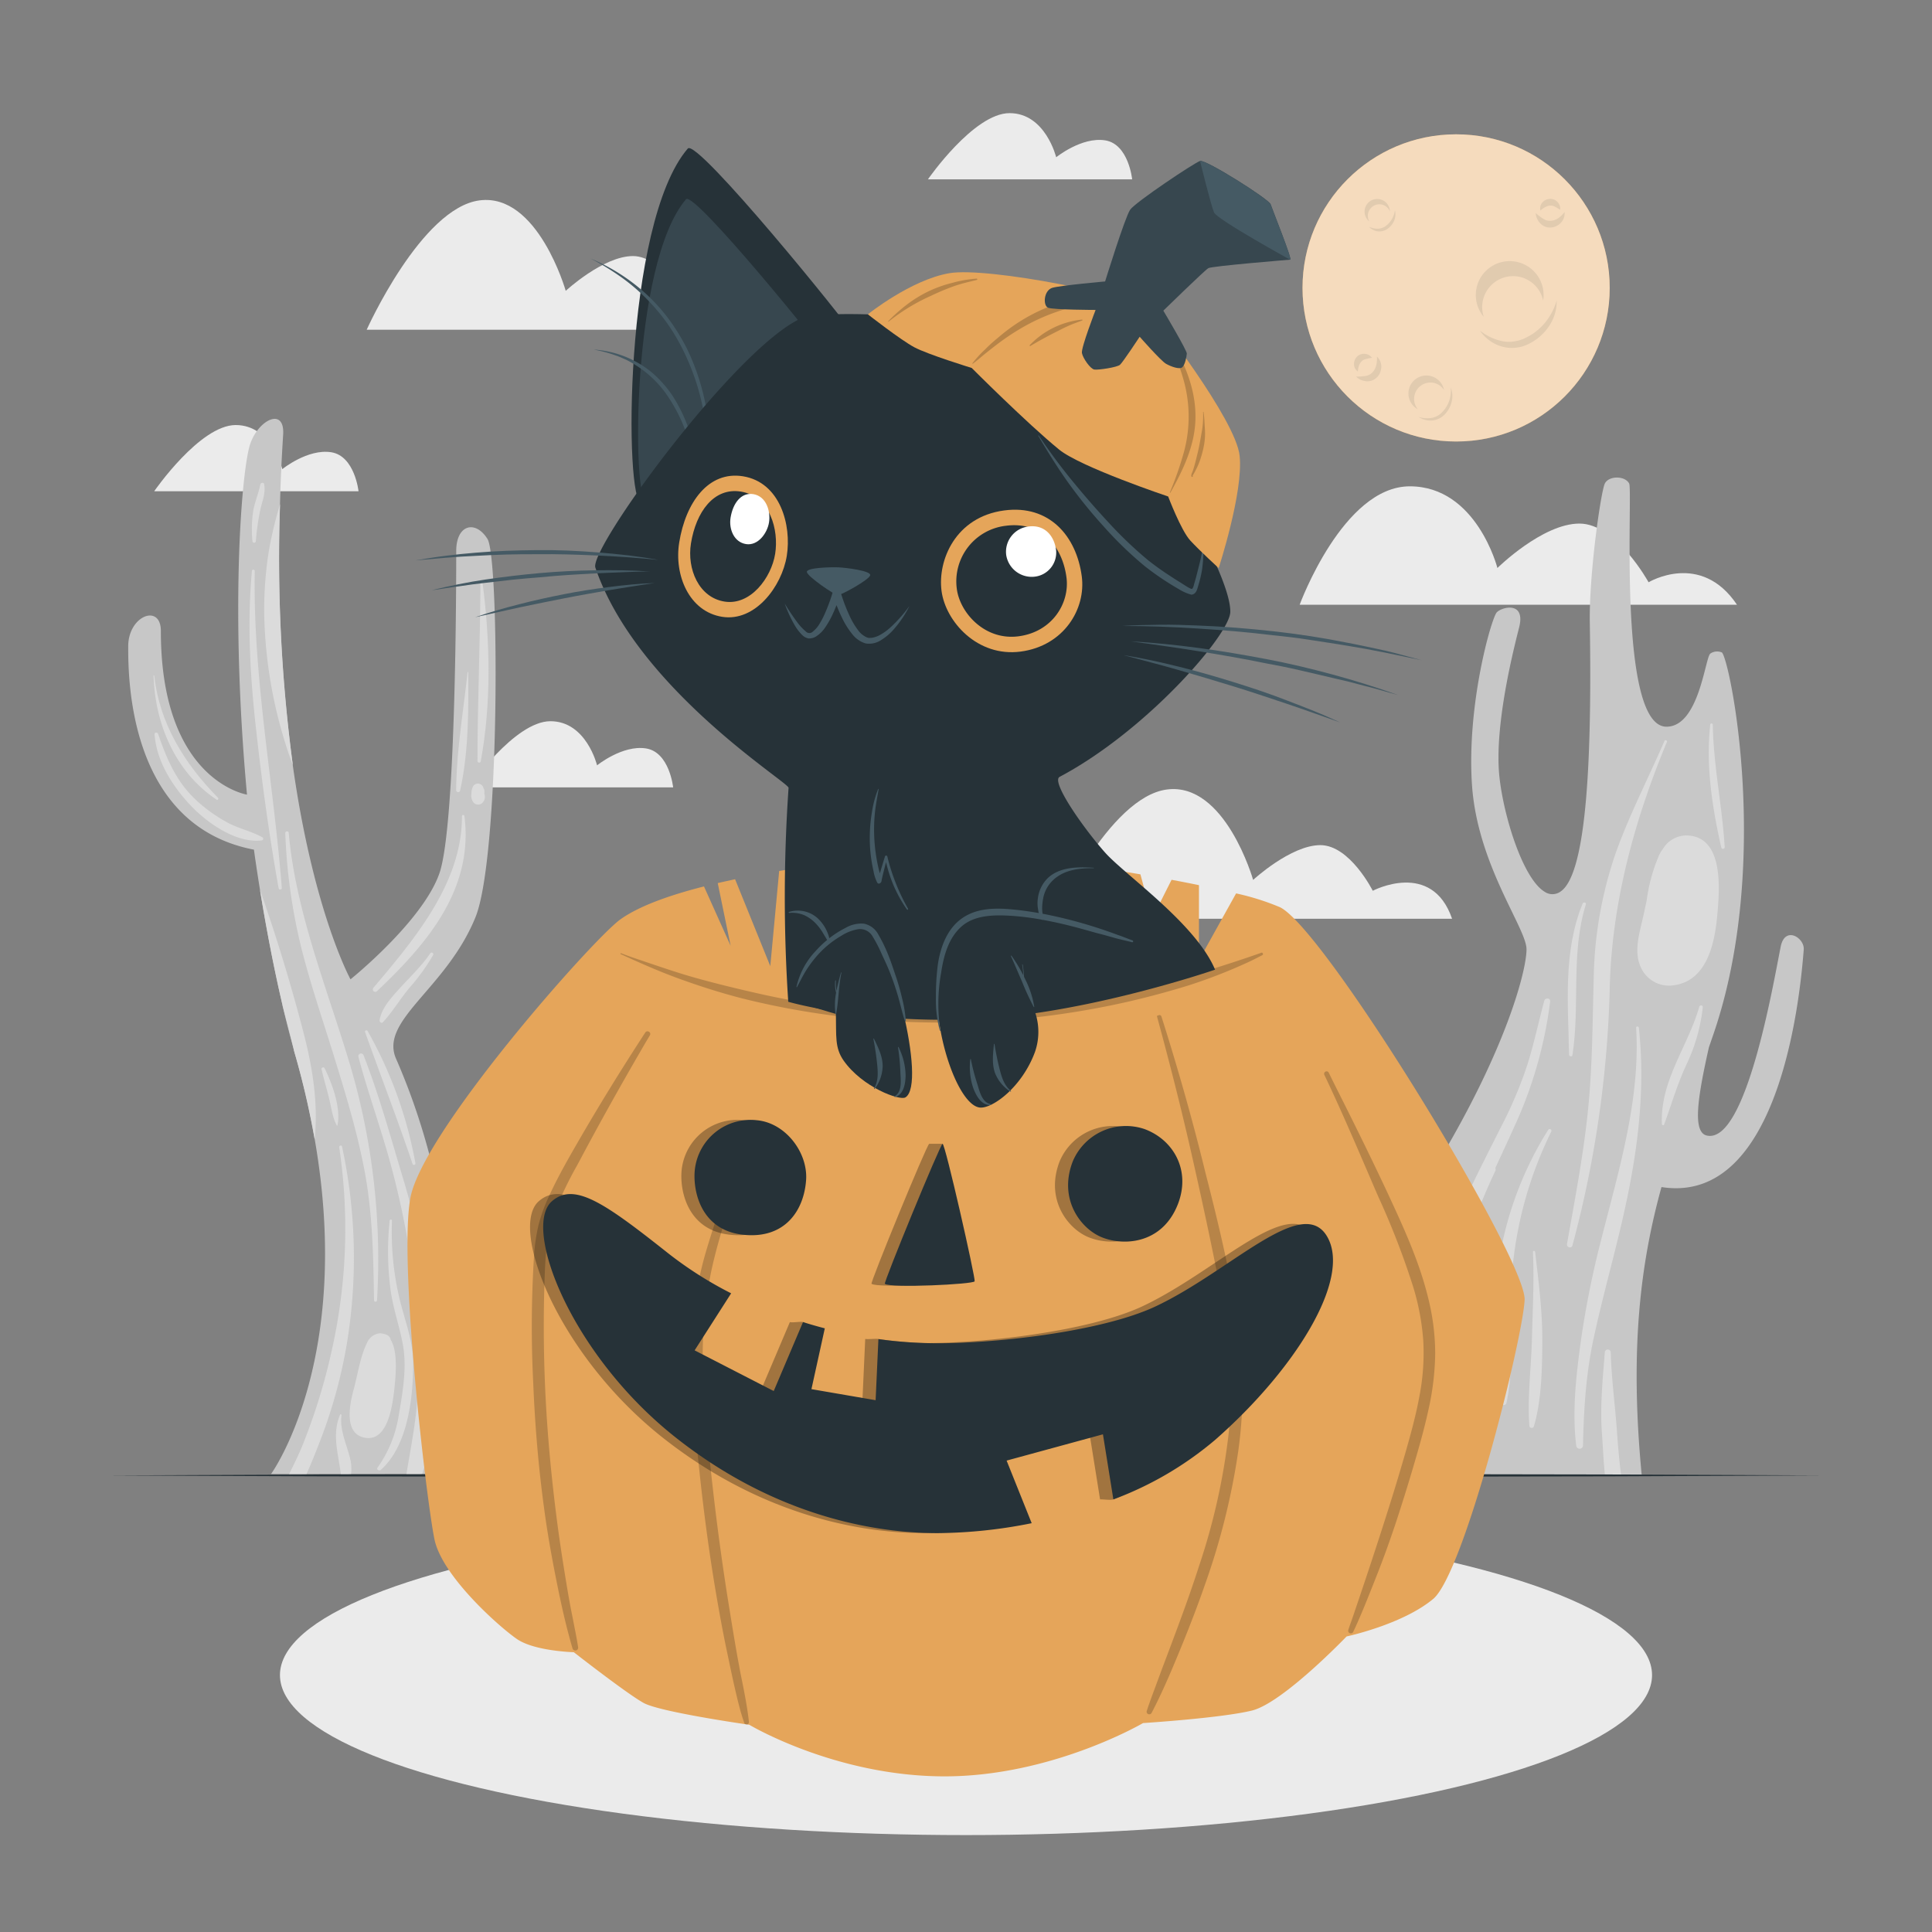 <svg xmlns="http://www.w3.org/2000/svg" viewBox="0 0 500 500"><rect x="0" y="0" width="500" height="500" fill="#808080" stroke="none"/><g id="freepik--background-complete--inject-407"><path d="M449.53,156.51H336.35s11.22-30.65,28.5-30.65S387.53,147,387.53,147s11.65-11.5,21.22-11.5,17.9,15.19,17.9,15.19S440.17,142.54,449.53,156.51Z" style="fill:#ebebeb"></path><path d="M92.79,127.14H39.9S51.72,110,61,110s12.06,11.41,12.06,11.41,6.57-5.33,12.66-4.37S92.79,127.14,92.79,127.14Z" style="fill:#ebebeb"></path><path d="M293,46.41H240.15S252,29.28,261.28,29.28,273.34,40.7,273.34,40.7s6.57-5.33,12.66-4.38S293,46.41,293,46.41Z" style="fill:#ebebeb"></path><path d="M174.21,203.78H121.32s11.82-17.13,21.13-17.13,12.07,11.42,12.07,11.42,6.57-5.33,12.66-4.38S174.21,203.78,174.21,203.78Z" style="fill:#ebebeb"></path><path d="M197.9,85.33h-103s14.11-31.5,29.2-33.47,22.31,23.41,22.31,23.41,9.73-9,17.39-9,13.56,11.81,13.56,11.81S192.65,70,197.9,85.33Z" style="fill:#ebebeb"></path><path d="M375.8,237.78h-103s14.11-31.5,29.2-33.46,22.31,23.4,22.31,23.4,9.74-9,17.39-9,13.57,11.81,13.57,11.81S370.55,222.47,375.8,237.78Z" style="fill:#ebebeb"></path><path d="M466.81,245.7c-.74,9.36-5.45,66.44-36.82,61.51-5.27,19.12-8.32,41.36-5.12,74.48H357.32s-7.07-44,15.43-81.87c17.2-28.92,22.31-48.7,22.31-54.15S382.3,223.79,380.94,203s5.06-43.1,6.43-44.53,7.52-2.93,5.78,3.91c-.63,2.47-1.65,6.55-2.64,11.36-1.72,8.47-3.33,19.18-2.46,27.31,1.1,10.26,6.08,26.28,11.66,29.71a3.58,3.58,0,0,0,4.12,0c7.06-4.62,8.14-36.58,7.61-69.62-.21-12.61,2.87-33.95,3.89-36s5.21-2.08,6.3,0c1,1.91-3.15,62.93,9.65,62.93,8.48,0,10-18,11.37-18.94a3.17,3.17,0,0,1,3-.27c2.27,2.67,12.68,54.88-2.08,98.39-.43,1.27-.87,2.53-1.3,3.77v0c-3,13.32-4.29,22.09-.49,22.87C451.87,296,458.85,255,460.84,245,461.94,239.5,467,242.71,466.81,245.7Z" style="fill:#c7c7c7"></path><path d="M444.46,236.52c-.61,7.15-2.5,17.16-11.1,18.44a8,8,0,0,1-8.71-4.6c-1.76-3.84-.57-8.12.34-12,.42-1.77.79-3.59,1.18-5.4a44.07,44.07,0,0,1,3-11.17,8.52,8.52,0,0,1,1.22-2.13,7.09,7.09,0,0,1,6.3-3.44C446.2,216.61,445,230.26,444.46,236.52Z" style="fill:#dbdbdb"></path><path d="M392.72,289.77c-1.87,4.19-3.81,8.35-5.73,12.51a.92.92,0,0,1,0,.76,162.1,162.1,0,0,0-13,40.14c-2.33,12.86-2.2,25.57-2.22,38.52H366.3c-2.38-8.85-2-18.83-.79-27.63a137.92,137.92,0,0,1,8.88-32.59c4.07-10.22,9.13-20,14.05-29.78a108.75,108.75,0,0,0,6.87-16.24c1.7-5.43,2.87-11,4.36-16.51.23-.81,1.62-.67,1.51.21A109.59,109.59,0,0,1,392.72,289.77Z" style="fill:#dbdbdb"></path><path d="M400.66,292.43a90.33,90.33,0,0,0-12.61,33.21,78.85,78.85,0,0,0-.86,17.43c.46,6.65,1.38,13.14,1.23,19.83a.74.74,0,0,0,1.45.2c2.41-11.46.45-23.51,1.59-35.12a101.52,101.52,0,0,1,10-35.11A.44.44,0,0,0,400.66,292.43Z" style="fill:#dbdbdb"></path><path d="M430.77,191.74c-4.16,9.65-9,18.92-12.57,28.87a104.32,104.32,0,0,0-5.74,32.12c-.31,11.36-.32,22.68-1.43,34-1.17,11.84-3.42,23.48-5.49,35.19-.16.9,1.16,1.31,1.41.39a283.11,283.11,0,0,0,9.64-66.1c.43-22.14,6.32-43.8,14.81-64.21C431.55,191.64,430.92,191.38,430.77,191.74Z" style="fill:#dbdbdb"></path><path d="M424.14,266c-.05-.45-.74-.47-.71,0,1.13,18.5-4.49,36.88-9,54.65a243.33,243.33,0,0,0-5.3,26.35c-1.2,8.86-2.31,18.14-1.21,27.06a.88.88,0,0,0,1.76,0c.2-9.38.76-18.44,2.74-27.64s4.42-18.06,6.6-27.09C423.29,301.69,426.08,284.14,424.14,266Z" style="fill:#dbdbdb"></path><path d="M419.55,381.7h-4.2c-.39-3.6-.51-7.26-.76-10.54-.53-7.14.17-14,.73-21.14a.77.77,0,0,1,1.54,0c.19,6.83,1.13,13.65,1.61,20.46.23,3.18.49,6.35.85,9.52C419.39,380.56,419.46,381.12,419.55,381.7Z" style="fill:#dbdbdb"></path><path d="M397.29,324c-.05-.34-.58-.36-.57,0,.36,7.49-.07,15-.26,22.51s-1.2,15.12-.66,22.48a.6.6,0,0,0,1.17.15c2-6.84,2.13-14.84,2.18-21.95C399.19,339.33,398.19,331.7,397.29,324Z" style="fill:#dbdbdb"></path><path d="M382.49,364.93a95.36,95.36,0,0,1-1,16.77h-3.45a81.07,81.07,0,0,1,.52-17.46c.89-7.59,1.74-15.21,2.77-22.78.09-.68,1.15-.49,1.15.15C382.46,349.39,382.44,357.15,382.49,364.93Z" style="fill:#dbdbdb"></path><path d="M439.78,260.52c-3,10.47-10.16,19.09-9.68,30.42a.3.3,0,0,0,.58.08c2-5.48,3.49-10.75,6-16a46,46,0,0,0,4-14.34C440.73,260.12,439.91,260,439.78,260.52Z" style="fill:#dbdbdb"></path><path d="M443.27,187.56a.33.33,0,0,0-.66,0c-1.17,10.66.51,21.4,2.86,31.8a.45.45,0,0,0,.88-.12C445.71,208.64,443.44,198.18,443.27,187.56Z" style="fill:#dbdbdb"></path><path d="M409.58,233.85c-5.08,12.44-3.74,26-3.51,39.09,0,.48.8.64.88.12,2-12.89-.49-26.35,3.47-39C410.6,233.53,409.79,233.34,409.58,233.85Z" style="fill:#dbdbdb"></path><path d="M33.18,167.29c0,8,0,46.35,32.54,52.6,0,0,.53,4,1.56,10.37,1.25,7.67,3.22,18.71,5.85,29.92a.15.15,0,0,0,0,.08c.9,3.87,1.89,7.74,2.95,11.52,0,0,0,.05,0,.08.11.36.2.71.31,1.07a212.86,212.86,0,0,1,5.06,21.92c10,57.32-11.3,86.62-11.3,86.62H115S126.05,327.83,102.5,274c-4.36-10,13-18.06,20.54-36.59,6.42-15.71,6.24-92.95,3.12-97.93s-8.09-3.74-8.09,3.12,0,71-4.36,83.44-23,27.41-23,27.41-9.57-17.35-14.93-55.35v0a403.64,403.64,0,0,1-3.32-67.61s0,0,0,0q.22-8.66.82-18c.44-7.13-6.24-4-8.47,2.24s-5.35,42.34-.89,90.92c0,0-22.29-3.48-22.29-42.34C41.65,156.14,33.18,159.26,33.18,167.29Z" style="fill:#c7c7c7"></path><path d="M92.75,273.48c2.57,9.71,6.08,19.17,8.64,28.9a217.18,217.18,0,0,1,5.76,29.89,170.21,170.21,0,0,1,.87,29.34c-.39,6.71-1.77,13.27-2.83,19.86h4.08c4.84-15.36,4.19-32.68,1.7-48.19a239.44,239.44,0,0,0-7.17-30c-3-10.07-5.88-20.36-9.7-30.16A.7.7,0,0,0,92.75,273.48Z" style="fill:#dbdbdb"></path><path d="M74.73,215.59c1.79,20.47,10,40.36,15.84,59.92a177.39,177.39,0,0,1,7,61.05.39.39,0,0,1-.77,0c-.18-11.18-.36-22.45-2.44-33.48-1.88-10-4.85-19.74-7.83-29.42-2.93-9.49-6.19-18.92-8.6-28.56a146.18,146.18,0,0,1-4.1-29.51C73.85,215,74.69,215,74.73,215.59Z" style="fill:#dbdbdb"></path><path d="M74.82,381.47h4.51c1.25-2.8,2.38-5.64,3.44-8.38a129,129,0,0,0,7-25.36,136.56,136.56,0,0,0-1.25-51c-.11-.48-.8-.26-.73.2a142.92,142.92,0,0,1-1.63,51.17,154.56,154.56,0,0,1-7.09,23.95C77.87,375.3,76.37,378.4,74.82,381.47Z" style="fill:#dbdbdb"></path><path d="M91.59,359.38c1-3.77,1.67-8.41,3.42-11.91a4,4,0,0,1,3.2-2.4.78.78,0,0,1,.31,0,3.17,3.17,0,0,1,.46.07,3.91,3.91,0,0,1,.85.21,1.83,1.83,0,0,1,1.27,1.27s0,.07,0,.1c2,3.14,1.25,9.87,1,12.34-.43,3.85-1.47,14-7.52,13.05C88.7,371.19,90.59,363,91.59,359.38Z" style="fill:#dbdbdb"></path><path d="M67.28,230.26c1.25,7.67,3.22,18.71,5.85,29.92a.15.15,0,0,0,0,.08c.33,1.28.67,2.56,1,3.83.69,2.56,1.34,5.13,1.93,7.69,0,0,0,.05,0,.08.11.36.2.71.31,1.07a212.86,212.86,0,0,1,5.06,21.92c1-9.62-.63-19.18-3.18-28.76C75.07,254,71.43,242.07,67.28,230.26Z" style="fill:#dbdbdb"></path><path d="M122,205.5a4.35,4.35,0,0,1,.43-2,1.42,1.42,0,0,1,1.44-.69,1.5,1.5,0,0,1,1.21,1l.06.21a1.24,1.24,0,0,1,.2.47,3.25,3.25,0,0,1,0,.93,2.15,2.15,0,0,1-.52,2.37,1.56,1.56,0,0,1-2.42-.32A2.74,2.74,0,0,1,122,205.5Z" style="fill:#dbdbdb"></path><path d="M96.63,255.65c10.54-12.48,23-27.13,22.92-44.42,0-.43.6-.41.65,0,2.4,19-9.76,33.11-22.67,45.32A.64.64,0,0,1,96.63,255.65Z" style="fill:#dbdbdb"></path><path d="M98.24,264c.52-3.11,3-5.78,5-8,2.76-3.06,5.76-5.85,8.11-9.27a.43.43,0,0,1,.74.44,53.16,53.16,0,0,1-6.13,8.48c-2.39,2.86-4.35,6.18-6.86,8.9C98.72,264.94,98.16,264.49,98.24,264Z" style="fill:#dbdbdb"></path><path d="M124.33,150.54c0-.35.48-.32.52,0,2,15.18,2.36,31.39-.44,46.52-.08.49-.84.36-.84-.11C123.57,181.5,124.31,166,124.33,150.54Z" style="fill:#dbdbdb"></path><path d="M121,174a.09.09,0,1,1,.18,0c.08,10,.09,20.88-2.13,30.7a.53.53,0,0,1-1-.14C118.13,194.49,119.92,184.08,121,174Z" style="fill:#dbdbdb"></path><path d="M40.91,189.92c2.3,6.66,4.82,12.63,10.18,17.45a39.19,39.19,0,0,0,8.1,5.67c2.81,1.46,6,2.13,8.72,3.66a.43.43,0,0,1-.22.8c-6.59.79-14.13-4.56-18.41-9.11C44.64,203.46,40.49,197,40,190,40,189.51,40.76,189.47,40.91,189.92Z" style="fill:#dbdbdb"></path><path d="M39.93,174.88c1.34,12.41,7.92,22.9,16.5,31.59.24.24-.07.68-.37.48-10.7-7.1-15.94-19.6-16.33-32.07C39.72,174.75,39.92,174.75,39.93,174.88Z" style="fill:#dbdbdb"></path><path d="M65.2,147.72a.37.37,0,0,1,.73,0c-.5,27.58,4.86,54.69,7,82.09,0,.46-.73.57-.81.11-2.42-13.45-4.28-27.09-5.79-40.67C64.76,175.44,63.92,161.58,65.2,147.72Z" style="fill:#dbdbdb"></path><path d="M68.57,163.75a119.73,119.73,0,0,0,7.23,34.34,403.64,403.64,0,0,1-3.32-67.61,102.26,102.26,0,0,0-2.82,11.64A94.39,94.39,0,0,0,68.57,163.75Z" style="fill:#dbdbdb"></path><path d="M65.49,132.49c.37-2.46,1.42-4.71,1.89-7.15.09-.5,1-.52,1,0,.34,2.13-.32,3.9-.87,5.95a62.66,62.66,0,0,0-1.3,8.74.44.44,0,0,1-.88,0A32.23,32.23,0,0,1,65.49,132.49Z" style="fill:#dbdbdb"></path><path d="M95.13,266.81A108.34,108.34,0,0,1,107.5,301a.38.38,0,0,1-.74.2c-3.85-11.46-8.24-22.75-12.29-34.13A.36.36,0,0,1,95.13,266.81Z" style="fill:#dbdbdb"></path><path d="M84,276.44c2,4.11,4.25,10.16,3.34,14.79a.11.11,0,0,1-.2,0c-1.09-2.06-1.37-4.46-1.91-6.71-.62-2.6-1.43-5.16-2-7.77C83.08,276.31,83.78,276,84,276.44Z" style="fill:#dbdbdb"></path><path d="M97.71,379.81a31.69,31.69,0,0,0,5.49-13.56c1-5.89,2.15-12.22,1.08-18.17-.88-4.88-2.58-9.49-3.23-14.44a76.74,76.74,0,0,1-.21-17.73c0-.37.61-.39.6,0a75.2,75.2,0,0,0,2,20.39c1.35,5.52,3.52,10.85,3.49,16.6,0,8.78-1.38,21.35-8.4,27.52C98.1,380.77,97.35,380.3,97.71,379.81Z" style="fill:#dbdbdb"></path><path d="M88.2,381.47h2.66a11.52,11.52,0,0,0-.35-4.4c-.89-3.42-2.65-7.2-2.13-10.81,0-.2-.26-.38-.36-.15C85.83,371.18,87.59,376.31,88.2,381.47Z" style="fill:#dbdbdb"></path><path d="M88.89,363s0,0,0,0a2.54,2.54,0,0,0-.33,1.43h0A2.58,2.58,0,0,1,88.89,363Z" style="fill:#dbdbdb"></path></g><g id="freepik--Moon--inject-407"><circle cx="376.84" cy="74.51" r="39.75" style="fill:#E5A55A"></circle><circle cx="376.84" cy="74.51" r="39.75" style="fill:#fff;opacity:0.6"></circle><g style="opacity:0.1"><path d="M356.35,92.29a3.49,3.49,0,0,1,1.13,2.55,3.91,3.91,0,0,1-1.12,2.81,3.48,3.48,0,0,1-2.91,1,4.12,4.12,0,0,1-2.5-1.19,13.43,13.43,0,0,0,2.47-.17,3.06,3.06,0,0,0,1.7-.85,4,4,0,0,0,1-1.73A7.28,7.28,0,0,0,356.35,92.29Z" style="fill:#263238"></path><path d="M351.42,96.15a2.28,2.28,0,0,1-1-1.76,2.68,2.68,0,0,1,.78-2.09,2.47,2.47,0,0,1,2.17-.7,2.57,2.57,0,0,1,1.71,1,13.69,13.69,0,0,0-1.68.34,2.08,2.08,0,0,0-1,.55,3.22,3.22,0,0,0-.66,1A6,6,0,0,0,351.42,96.15Z" style="fill:#263238"></path><path d="M404.91,54.87a3.52,3.52,0,0,1-.85,2.66,3.85,3.85,0,0,1-2.7,1.35,3.44,3.44,0,0,1-2.84-1.19,4.12,4.12,0,0,1-1.08-2.55,13.28,13.28,0,0,0,2,1.51,3.06,3.06,0,0,0,1.84.5,4,4,0,0,0,1.9-.62A7.35,7.35,0,0,0,404.91,54.87Z" style="fill:#263238"></path><path d="M398.67,54.48a2.24,2.24,0,0,1,.43-2,2.67,2.67,0,0,1,2-1,2.46,2.46,0,0,1,2.09.92,2.58,2.58,0,0,1,.59,1.9,14.56,14.56,0,0,0-1.48-.87,2.12,2.12,0,0,0-1.09-.22,2.92,2.92,0,0,0-1.16.31A5.79,5.79,0,0,0,398.67,54.48Z" style="fill:#263238"></path><path d="M394.83,72.17a7.94,7.94,0,0,1,4.53,5.61A8.77,8.77,0,1,0,384,82a8,8,0,0,1,10.8-9.86Z" style="fill:#263238"></path><path d="M402.86,77.79a11.35,11.35,0,0,1-1.94,6.57A13.43,13.43,0,0,1,395.63,89a9.67,9.67,0,0,1-7.08.65A10.4,10.4,0,0,1,383,85.56a14,14,0,0,0,5.85,2.75,11.49,11.49,0,0,0,1.54.16,8.69,8.69,0,0,0,1.53-.12,9.63,9.63,0,0,0,2.93-.93c.46-.23.93-.48,1.38-.75s.89-.57,1.3-.91a14,14,0,0,0,2.28-2.2A15.87,15.87,0,0,0,402.86,77.79Z" style="fill:#263238"></path><path d="M357.63,52.94a3,3,0,0,1,2.06,1.73,3.27,3.27,0,1,0-5.31,2.65,2.91,2.91,0,0,1-.31-2.14A3,3,0,0,1,357.63,52.94Z" style="fill:#263238"></path><path d="M361,54.43a4.09,4.09,0,0,1-.16,2.58,5,5,0,0,1-1.62,2.12,3.69,3.69,0,0,1-2.62.74,3.75,3.75,0,0,1-2.31-1.18,5.55,5.55,0,0,0,2.34.5,3.58,3.58,0,0,0,2.06-.75A6,6,0,0,0,361,54.43Z" style="fill:#263238"></path><path d="M370.41,99a4.23,4.23,0,0,1,3.3,1.92,4.65,4.65,0,1,0-6.78,5A4.24,4.24,0,0,1,370.41,99Z" style="fill:#263238"></path><path d="M375.45,100.27a6.19,6.19,0,0,1,.26,3.62,7.07,7.07,0,0,1-1.74,3.28,5.15,5.15,0,0,1-3.37,1.65,5.52,5.52,0,0,1-3.5-.94,7.17,7.17,0,0,0,3.42.27,4.94,4.94,0,0,0,2.81-1.58,7.76,7.76,0,0,0,1.73-2.86A8.42,8.42,0,0,0,375.45,100.27Z" style="fill:#263238"></path></g></g><g id="freepik--Shadow--inject-407"><ellipse cx="250" cy="433.51" rx="177.55" ry="41.41" style="fill:#ebebeb"></ellipse></g><g id="freepik--Floor--inject-407"><polygon points="27.88 381.84 83.41 381.59 138.94 381.51 250 381.34 361.06 381.5 416.59 381.59 472.12 381.84 416.59 382.08 361.06 382.17 250 382.34 138.94 382.17 83.41 382.08 27.88 381.84" style="fill:#263238"></polygon></g><g id="freepik--Cat--inject-407"><path d="M394.57,336.42c-.52,10.44-15.69,70.75-23.67,77.39s-22.4,9.7-22.4,9.7S332,440.73,324,442.69s-28.18,3.24-28.18,3.24S272.06,459.87,244,459.72s-50.08-13.35-50.08-13.35-23-3.26-27.33-5.64-18.09-13.14-18.09-13.14-10.14-.26-14.72-3.41-19.29-16.2-21.32-25.71-9.31-71.3-6.27-88.37,47.11-66.93,54.36-72.16c4.66-3.35,12.45-6.2,21.64-8.53l6.9,15.36-3.34-16.23c1.47-.34,3-.67,4.49-1l9.11,22.49,2.3-24.62c20.57-3.41,42.06-4.87,50.32-4.57,7.89.28,26,2.54,43.17,5.44l3.06,11.36,5-9.95c2.43.46,4.81.91,7.09,1.39v19.42l9.61-17.29a64.39,64.39,0,0,1,11.36,3.58C342.94,240.46,395.08,326,394.57,336.42Z" style="fill:#E5A55A"></path><g style="opacity:0.2"><path d="M371.43,350.33a70.45,70.45,0,0,1-1.82,14.83c-1.05,4.81-2.43,9.61-3.87,14.51s-2.94,9.69-4.54,14.54c-1.7,5.09-3.38,9.72-5.14,14.12l-.92,2.33c-1.54,3.86-3.12,7.86-4.93,11.68a.67.67,0,0,1-.61.38.85.85,0,0,1-.26-.05.67.67,0,0,1-.4-.83c.23-.74.49-1.47.75-2.19l.48-1.37c3.53-10.36,6.58-19.61,9.32-28.3,1.6-5.06,3-9.74,4.31-14.29,1.23-4.3,2.62-9.31,3.54-14.32a58.69,58.69,0,0,0,1-14.45,63.32,63.32,0,0,0-2.57-13.76,203.79,203.79,0,0,0-9-23.31c-.55-1.25-1.09-2.5-1.63-3.76L354,303.43c-3.58-8.32-7.29-16.93-11.25-25.24a.64.64,0,0,1,.3-.87.62.62,0,0,1,.83.29l.49,1,1.2,2.43c4.19,8.31,9,18,13.51,27.64,4,8.64,8.18,17.58,10.53,27.23A59.67,59.67,0,0,1,371.43,350.33Z"></path><path d="M168.19,267.94c-.69,1.15-1.38,2.31-2.05,3.48-5.86,10.09-11.06,19.42-15.91,28.54l-.91,1.7A94.38,94.38,0,0,0,143.45,314c-1.73,4.83-2.24,9.74-2.46,15.63-.41,10.73-.33,21.63.23,32.39.53,10.19,1.52,20.69,3,32.11.64,4.83,1.41,9.92,2.42,16,.48,2.9,1,5.84,1.59,8.68.47,2.45,1,5,1.39,7.47a.74.74,0,0,1-.58.86.55.55,0,0,1-.18,0,.71.71,0,0,1-.69-.52c-.35-1.17-.69-2.41-1.08-3.89-1.48-5.61-2.62-11.25-3.55-16-1.09-5.65-2-10.92-2.69-16.11-1.43-10.36-2.39-21.36-2.85-32.69a291.2,291.2,0,0,1,.2-32.79,47.65,47.65,0,0,1,1.17-8.1,42.65,42.65,0,0,1,2.67-7.37c2.19-4.82,4.85-9.5,7.61-14.27,5.33-9.22,11-18.44,17.35-28.19a.68.68,0,0,1,.57-.31.72.72,0,0,1,.37.11A.65.65,0,0,1,168.19,267.94Z"></path><path d="M320,339.9a118.69,118.69,0,0,1,.46,35.66,180.54,180.54,0,0,1-8.62,34.55c-1.82,5.24-3.93,10.76-6.45,16.89-2.18,5.29-4.54,10.91-7.36,16.31a.65.65,0,0,1-.59.35.66.66,0,0,1-.66-.86c.49-1.54,1-2.89,1.44-4.13.54-1.43,1.07-2.87,1.6-4.31s1-2.71,1.51-4.05q1.59-4.2,3.15-8.4c2.39-6.4,4.26-11.73,5.88-16.77A167.6,167.6,0,0,0,318,370.78a114.28,114.28,0,0,0,.5-17.35,131,131,0,0,0-2.35-17.92c-2.09-10.92-4.51-22.42-7.63-36.2-2.48-11-5.41-22.72-9-35.92l-.12-.47.51-.2a.53.53,0,0,1,.67.36c.46,1.45.92,2.9,1.37,4.35,3.59,11.57,7,23.69,10,36C315.42,316.94,318.06,328.3,320,339.9Z"></path><path d="M192,434.79c.7,3.53,1.43,7.19,1.82,10.83a.61.61,0,0,1-.47.67h-.14a.62.62,0,0,1-.6-.42c-.45-1.3-.82-2.48-1.12-3.61-1.09-4.13-2-8.38-2.86-12.5l-.42-2c-.9-4.21-1.77-8.85-2.76-14.59-1.63-9.43-3-19.37-4.13-29.54-1.21-11.09-2.08-20.41-2.37-29.82a93.61,93.61,0,0,1,.6-14.93,103.33,103.33,0,0,1,2.92-14.16,234.9,234.9,0,0,1,9.63-26.91.77.77,0,0,1,1-.41.78.78,0,0,1,.49,1l-.37,1.06c-.27.78-.54,1.57-.82,2.35-3.09,8.71-6.27,17.72-8.3,27.05a107.85,107.85,0,0,0-2,29c.49,8.91,1.32,18.29,2.63,29.5,1.14,9.78,2.51,19.63,4.09,29.29l.3,1.88c.69,4.19,1.39,8.53,2.2,12.77C191.52,432.46,191.75,433.62,192,434.79Z"></path><path d="M326.46,246.56c-5.2,1.84-10.47,3.53-15.75,5.14s-10.57,3.25-15.95,4.57a212.36,212.36,0,0,1-32.59,5.35,218.08,218.08,0,0,1-33,.3,213.84,213.84,0,0,1-32.83-4.78c-5.39-1.22-10.77-2.52-16.09-4s-10.52-3.33-15.75-5.08c-1.27-.43-2.53-.88-3.78-1.37-.13-.05-.22.17-.09.23,5,2.3,10.06,4.53,15.27,6.42s10.59,3.6,16,5a206,206,0,0,0,33,5.48,217.38,217.38,0,0,0,66.45-4.45q8.16-1.85,16.17-4.32a137.26,137.26,0,0,0,15.56-6.06c1.24-.56,2.44-1.21,3.66-1.82C327,247,326.79,246.44,326.46,246.56Z"></path></g><path d="M192.43,289.91a14.49,14.49,0,0,0-16,12.73c-.6,5.26,1.36,15.9,12.79,16.94,10.52,1,15.45-6.26,16-14.22C205.69,298.23,199.86,290.56,192.43,289.91Z" style="opacity:0.3"></path><path d="M274.21,300.62c-3.65,9.51,1.8,16.93,7,19.35,5.46,2.54,16,2.4,20.21-8.29,3.46-8.85-1.19-16.78-8.68-19.5A14.94,14.94,0,0,0,274.21,300.62Z" style="opacity:0.3"></path><path d="M225.55,332.24c-.37-.29,14.28-36,14.93-36.23.12,0,3.4,0,3.4,0,2.31,8.63,5.12,34.95,4.91,35.59S227,333.41,225.55,332.24Z" style="opacity:0.3"></path><path d="M311,372.67c-7.12,6.23-14.08,11.77-22.9,15.38-.63.25-2.84-.07-3.4,0L282,371.2,257.11,378l6.49,16.2a126.85,126.85,0,0,1-24.31,2.57c-19.28,0-44.28-6-68.14-25-27-21.53-39.49-54.25-31.67-60.93,5.81-5,13.74.59,30.15,13.59a98.45,98.45,0,0,0,16.19,10.28l-9.45,14.76L196.84,360l7.58-17.85c.71.23,2.69-.2,3.4,0,1.16.35,1.06,1.32,2.24,1.62l-3.47,15.7,16.61,2.86.72-15.81c.87.12,2.52-.1,3.4,0a98.94,98.94,0,0,0,12,1.07c16,0,42.7-3.14,56.29-9.5,19.47-9.13,38-29.11,44.47-18.16S331.65,354.61,311,372.67Z" style="opacity:0.3"></path><path d="M195.83,289.91a14.49,14.49,0,0,0-16,12.73c-.6,5.26,1.36,15.9,12.79,16.94,10.52,1,15.45-6.26,16-14.22C209.09,298.23,203.26,290.56,195.83,289.91Z" style="fill:#263238"></path><path d="M277.61,300.62c-3.65,9.51,1.8,16.93,7,19.35,5.46,2.54,16,2.4,20.21-8.29,3.46-8.85-1.19-16.78-8.68-19.5A14.94,14.94,0,0,0,277.61,300.62Z" style="fill:#263238"></path><path d="M229,332.24c-.37-.29,14.28-36,14.93-36.23s8.57,34.81,8.31,35.59S230.37,333.41,229,332.24Z" style="fill:#263238"></path><path d="M314.44,372.67a88.31,88.31,0,0,1-26.3,15.38l-2.7-16.85L260.51,378l6.49,16.2a126.85,126.85,0,0,1-24.31,2.57c-19.28,0-44.28-6-68.14-25-27-21.53-39.49-54.25-31.67-60.93,5.81-5,13.74.59,30.15,13.59a98.45,98.45,0,0,0,16.19,10.28l-9.45,14.76L200.24,360l7.58-17.85c1.86.59,3.73,1.13,5.64,1.62L210,359.51l16.61,2.86.72-15.81a111.78,111.78,0,0,0,15.37,1.07c16,0,42.7-3.14,56.29-9.5C318.45,329,337,309,343.45,320S335.05,354.61,314.44,372.67Z" style="fill:#263238"></path><path d="M166,130.19c-4.4.24-4.69-72.32,12-91.75,2.39-2.78,42,46.08,42.56,47.75S175.07,129.69,166,130.19Z" style="fill:#263238"></path><path d="M167.32,129.86c-3.76.2-4-61.71,10.22-78.29,2-2.38,35.84,39.31,36.32,40.74S175.08,129.43,167.32,129.86Z" style="fill:#37474f"></path><path d="M180.6,125.1a55.38,55.38,0,0,0-1-5.9,51.26,51.26,0,0,0-1.54-5.75A41.61,41.61,0,0,0,173,102.82a27.72,27.72,0,0,0-8.32-8.21,26.94,26.94,0,0,0-2.56-1.47c-.9-.38-1.79-.83-2.73-1.13a33.94,33.94,0,0,0-5.76-1.54,26.28,26.28,0,0,1,11.48,3.44A23.66,23.66,0,0,1,170,97.58a29.91,29.91,0,0,1,3.92,4.64,39.72,39.72,0,0,1,5,11A45.14,45.14,0,0,1,180.6,125.1Z" style="fill:#455a64"></path><path d="M183.37,123.8a63.26,63.26,0,0,0-.12-8.6,71.1,71.1,0,0,0-1.12-8.5,61.18,61.18,0,0,0-5.39-16.17,51.48,51.48,0,0,0-4.39-7.31,54.34,54.34,0,0,0-5.58-6.45,49.16,49.16,0,0,0-6.59-5.45,63.66,63.66,0,0,0-7.37-4.43,50,50,0,0,1,14.52,9.29,46.87,46.87,0,0,1,5.8,6.47,53.48,53.48,0,0,1,4.56,7.4,59,59,0,0,1,5.24,16.51A60.77,60.77,0,0,1,183.37,123.8Z" style="fill:#455a64"></path><path d="M204.08,203.89c.11-1.39-39.33-25.64-50-57-1.62-4.78,34.77-54.93,52.41-64.1,8.9-4.64,69.28,2.76,72.13,4.47s40,57.45,39.78,71.11c-.11,5.85-21.66,30.75-44.17,42.68-2.36,1.25,6.57,13.79,11.81,19.64s23.42,18.35,28.42,30.26c0,0-33.56,11.57-62.22,12.8S204,259.26,204,259.26A410.21,410.21,0,0,1,204.08,203.89Z" style="fill:#263238"></path><path d="M191.73,120.8C182.25,119.27,176,128,174.18,139c-1.44,8.95,2.72,19,11.82,20.46s16.45-8.38,17.8-16.79S202,122.45,191.73,120.8Z" style="fill:#263238"></path><path d="M192.27,123.26c-8.91-1.43-14.82,6.74-16.49,17.14-1.36,8.42,2.55,17.86,11.1,19.23s15.47-7.87,16.74-15.78S201.94,124.81,192.27,123.26Z" style="fill:#E5A55A"></path><path d="M191.73,127.22c-7-1.12-11.6,5.28-12.91,13.41-1.06,6.59,2,14,8.7,15.06s12.1-6.16,13.09-12.35S199.3,128.44,191.73,127.22Z" style="fill:#263238"></path><path d="M194.94,127.88c-3.17-.51-5.27,2.4-5.87,6.09-.48,3,.91,6.35,4,6.84s5.5-2.8,5.95-5.61S198.38,128.44,194.94,127.88Z" style="fill:#fff"></path><path d="M260.79,129.61c12.38-1.64,19.87,7,21.34,18.14,1.19,9-4.95,19.15-16.83,20.72s-20.66-8.24-21.78-16.68S247.34,131.39,260.79,129.61Z" style="fill:#263238"></path><path d="M259.9,132.1c11.64-1.54,18.68,6.61,20.06,17.05,1.12,8.45-4.64,18-15.81,19.48s-19.43-7.75-20.48-15.69S247.27,133.77,259.9,132.1Z" style="fill:#E5A55A"></path><path d="M260.3,136.07c9.11-1.2,14.62,5.18,15.7,13.35.88,6.62-3.63,14.09-12.38,15.25s-15.2-6.07-16-12.28A14.49,14.49,0,0,1,260.3,136.07Z" style="fill:#263238"></path><path d="M266.18,136.26c4.13-.55,6.64,2.35,7.13,6.06a6.27,6.27,0,0,1-5.62,6.93,6.68,6.68,0,0,1-7.28-5.58A6.58,6.58,0,0,1,266.18,136.26Z" style="fill:#fff"></path><path d="M225.21,148.86c-.21,1.18-7.58,5.21-8.4,5.17s-7.86-4.83-8-6,6.55-1.28,8.25-1.2S225.42,147.69,225.21,148.86Z" style="fill:#455a64"></path><path d="M203.07,156.18a58.08,58.08,0,0,0,3.41,5.06,12.69,12.69,0,0,0,2,2.12,1.27,1.27,0,0,0,1.91.07,7.28,7.28,0,0,0,1.74-2.06,19.93,19.93,0,0,0,1.35-2.6,44.52,44.52,0,0,0,2.05-5.59l1-3.5,1,3.5a44.3,44.3,0,0,0,2.62,6.79A19.25,19.25,0,0,0,222,163a5.64,5.64,0,0,0,2.44,2l.35.09.34,0a4.23,4.23,0,0,0,.79-.08,6.57,6.57,0,0,0,1.59-.56,14.07,14.07,0,0,0,2.93-2.07,36.49,36.49,0,0,0,4.93-5.56,28.23,28.23,0,0,1-4.25,6.26,13.73,13.73,0,0,1-3,2.51,5.59,5.59,0,0,1-4.1.93,6.91,6.91,0,0,1-3.46-2.41,21.39,21.39,0,0,1-2.17-3.28,41.12,41.12,0,0,1-2.89-7.13h2a39.76,39.76,0,0,1-2.29,5.86,23.32,23.32,0,0,1-1.61,2.76,8.11,8.11,0,0,1-2.41,2.4,3.37,3.37,0,0,1-1.93.51,3.2,3.2,0,0,1-1.7-.93,12.23,12.23,0,0,1-1.94-2.57A33.18,33.18,0,0,1,203.07,156.18Z" style="fill:#455a64"></path><path d="M303.21,251.29c2-4.78-40-21.54-53.91-12.37s-3.57,47.24,4.39,47.72c3.25.2,10.78-5.28,14.14-14.34a15.78,15.78,0,0,0-.42-11.55S301.26,256,303.21,251.29Z" style="fill:#263238"></path><path d="M257.23,270.2a.08.08,0,0,1,.15,0c.36,2.27.81,4.53,1.39,6.75.52,2,1.16,4,2.84,5.38a.1.1,0,0,1-.12.17,10.12,10.12,0,0,1-4-4.85C256.66,275.23,257,272.68,257.23,270.2Z" style="fill:#455a64"></path><path d="M251.11,274.13c0-.08.14-.09.15,0a53.63,53.63,0,0,0,1.67,6.41c.55,1.79,1.19,4.71,3.34,5.17.36.07.28.26-.1.26-2.28,0-3.56-2.48-4.27-4.32A17,17,0,0,1,251.11,274.13Z" style="fill:#455a64"></path><path d="M293.1,243.37c-1.29-.45-2.56-1-3.86-1.42a119.8,119.8,0,0,0-19.42-5.48,10,10,0,0,1-.11-1.34,13.8,13.8,0,0,1,.25-2.56,8.58,8.58,0,0,1,2.47-4.69c2.84-2.77,6.84-3.23,10.62-3.19a.06.06,0,0,0,0-.11c-4-.25-8.58-.28-11.74,2.53a8.84,8.84,0,0,0-2.68,5.17,8.73,8.73,0,0,0,0,2.93c.05.32.11.7.2,1.09-2-.36-4.09-.66-6.22-.88-4.75-.49-9.86-.57-13.88,2.41-3.68,2.73-5.33,7.3-6,11.67a63.49,63.49,0,0,0-.52,8.61,31.19,31.19,0,0,0,1,8.6.09.09,0,0,0,.17,0,45.26,45.26,0,0,1,.19-15c.65-4.31,1.85-8.86,5.21-11.88s8.38-3.09,12.79-2.83a69.54,69.54,0,0,1,8,1h0a.2.2,0,0,0,.25.05c6.82,1.22,12.54,3.07,14.54,3.56,1.41.35,2.81.76,4.21,1.15s2.91.7,4.36,1.08A.23.23,0,0,0,293.1,243.37Z" style="fill:#455a64"></path><path d="M265.42,253.63c-.12-.28-.27-.55-.4-.82a28.17,28.17,0,0,0-.34-3.17c0-.1-.16-.07-.14,0,.15.92.24,1.85.31,2.78a41.93,41.93,0,0,0-3.07-5.07c-.06-.1-.19,0-.15.1,1,2.19,1.91,4.41,2.88,6.61a67.39,67.39,0,0,0,3,6.52.08.08,0,0,0,.15-.05A24.27,24.27,0,0,0,265.42,253.63Z" style="fill:#455a64"></path><path d="M210.48,247.44c2-2.25,8.75-8.89,14.28-6.61S240,280.49,234.33,284c-1.49.93-11.16-2.63-16-9.52-2.33-3.33-1.87-6.36-2-12.07,0,0-9.59-2.73-10.42-3.48S207.47,250.89,210.48,247.44Z" style="fill:#263238"></path><path d="M233.46,258.36c-.46-2-1-3.89-1.65-5.79s-1.25-3.78-2-5.6a38.18,38.18,0,0,0-2.51-5.14,5.42,5.42,0,0,0-3.74-2.79,8.07,8.07,0,0,0-4.72,1.09,25.5,25.5,0,0,0-4.22,2.68,6.24,6.24,0,0,0-.19-.7,11.2,11.2,0,0,0-.74-1.75,10.23,10.23,0,0,0-2.26-2.88,7.69,7.69,0,0,0-7.27-1.46c-.15.06,0,.26.09.25a8,8,0,0,1,3.74.52,9.45,9.45,0,0,1,2.78,1.85,13.26,13.26,0,0,1,2,2.48c.31.49.6,1,.89,1.46.11.2.25.45.4.68a27.13,27.13,0,0,0-2.94,2.83,19.8,19.8,0,0,0-5,9.32.08.08,0,0,0,.14.05c.72-1.33,1.38-2.69,2.17-4a29,29,0,0,1,2.56-3.57,25.43,25.43,0,0,1,6.89-5.8,11.51,11.51,0,0,1,4.33-1.63,3.74,3.74,0,0,1,3.6,1.86,35.81,35.81,0,0,1,2.44,4.73c.77,1.63,1.54,3.28,2.2,5,.76,1.94,1.42,3.92,2,5.92s1.05,4.14,1.69,6.17c.05.14.29.16.28,0A32.88,32.88,0,0,0,233.46,258.36Z" style="fill:#455a64"></path><path d="M217.64,251.71c-.43,1.54-.86,3.12-1.17,4.72a12.06,12.06,0,0,1-.14-2.62.09.09,0,1,0-.18,0,8.82,8.82,0,0,0,.23,3.11,17.21,17.21,0,0,0-.15,5.5.08.08,0,0,0,.16,0c.66-3.53.63-7.16,1.37-10.68C217.78,251.66,217.66,251.64,217.64,251.71Z" style="fill:#455a64"></path><path d="M226.17,268.8c0-.08-.16,0-.14.05.43,2.25.78,4.53,1,6.82.2,2.08.28,4.16-.83,6a.1.1,0,0,0,.17.12,10.08,10.08,0,0,0,2.06-5.91C228.42,273.34,227.25,271.05,226.17,268.8Z" style="fill:#455a64"></path><path d="M232.55,271a.08.08,0,0,0-.15.05,52.93,52.93,0,0,1,.62,6.59c.09,1.87.49,4.83-1.37,6-.32.2-.18.35.17.22,2.14-.81,2.51-3.54,2.55-5.52A17,17,0,0,0,232.55,271Z" style="fill:#455a64"></path><path d="M170.36,144.9c-5.23-.53-10.46-.89-15.7-1.13s-10.48-.41-15.72-.34c-2.62,0-5.24,0-7.87.08s-5.23.19-7.85.34c-5.24.22-10.47.72-15.7,1.18,2.59-.43,5.18-.87,7.79-1.19s5.23-.61,7.85-.81c5.25-.45,10.51-.6,15.78-.66s10.52.18,15.77.59q3.93.31,7.85.76C165.17,144.07,167.78,144.4,170.36,144.9Z" style="fill:#455a64"></path><path d="M168.15,147.9c-2.37,0-4.73.1-7.1.2s-4.73.18-7.09.3c-4.72.25-9.44.52-14.15,1-2.36.16-4.71.4-7.06.62l-7,.8-3.53.43-3.51.5c-2.35.27-4.67.73-7,1,4.6-1.12,9.25-2.08,13.94-2.77s9.41-1.25,14.13-1.67,9.47-.65,14.21-.72S163.42,147.56,168.15,147.9Z" style="fill:#455a64"></path><path d="M169.42,150.9c-1.95.28-3.91.55-5.85.88s-3.9.6-5.84.94c-3.88.68-7.76,1.34-11.63,2.11s-7.73,1.53-11.58,2.35-7.7,1.73-11.56,2.56c1.87-.63,3.76-1.22,5.65-1.79s3.81-1.07,5.72-1.56c3.82-1,7.69-1.83,11.57-2.6s7.79-1.38,11.71-1.87S165.47,151,169.42,150.9Z" style="fill:#455a64"></path><path d="M290.42,162c3.25-.23,6.51-.27,9.78-.32s6.52.07,9.78.2c6.52.24,13,.77,19.52,1.49s12.95,1.7,19.35,3c3.21.6,6.4,1.32,9.58,2,1.59.36,3.16.78,4.74,1.21l4.72,1.28c-6.38-1.34-12.75-2.71-19.18-3.74-3.21-.55-6.43-1-9.64-1.51s-6.45-.89-9.69-1.21c-6.45-.8-12.94-1.32-19.44-1.74S296.94,162,290.42,162Z" style="fill:#455a64"></path><path d="M292.73,166c5.87.29,11.72.93,17.56,1.7s11.63,1.78,17.41,2.87,11.51,2.46,17.19,4,11.3,3.3,16.83,5.27c-2.85-.74-5.64-1.64-8.5-2.32L349,176.41l-4.28-1c-2.85-.69-5.72-1.33-8.58-2s-5.73-1.23-8.62-1.76c-5.75-1.18-11.53-2.18-17.32-3.11q-4.35-.72-8.71-1.32C298.56,166.77,295.65,166.4,292.73,166Z" style="fill:#455a64"></path><path d="M290.74,169.55c4.85.75,9.64,1.82,14.4,3s9.47,2.54,14.17,4,9.32,3,13.9,4.79c2.3.85,4.57,1.78,6.85,2.68s4.51,1.93,6.74,2.93c-4.63-1.61-9.22-3.29-13.86-4.84s-9.27-3.12-13.95-4.55-9.35-2.84-14.06-4.18c-2.35-.68-4.71-1.32-7.07-1.94S293.12,170.14,290.74,169.55Z" style="fill:#455a64"></path><path d="M255.74,83.45c-4.28,1.1,34.91,69.32,53.15,69.57,3.67,0,3.14-32.5,2.79-34.24-.18-.92-11.08-25.22-25.81-31.39C280.83,85.28,258.56,82.73,255.74,83.45Z" style="fill:#263238"></path><path d="M311.41,139.14a31.42,31.42,0,0,1-1,6.83c-.29,1.12-.56,2.24-.85,3.36-.15.56-.31,1.11-.48,1.67-.09.28-.26,1.27-.61,1.4s-2.47-1.35-3-1.66c-1-.61-1.95-1.22-2.91-1.86a68.46,68.46,0,0,1-5.56-4,104.72,104.72,0,0,1-10.05-9.6q-4.65-5-8.95-10.24a145.32,145.32,0,0,1-9.17-12.33c-.05-.08-.17,0-.12.09,2.46,4.17,5,8.27,7.81,12.2a125.22,125.22,0,0,0,9,11.12,96.54,96.54,0,0,0,10.62,10.3,69.57,69.57,0,0,0,5.88,4.19c1,.65,2.06,1.29,3.12,1.9a12,12,0,0,0,3.18,1.39c1.32-.1,1.54-1.52,1.85-2.54a29.55,29.55,0,0,0,.93-4,45.11,45.11,0,0,0,.36-8.13C311.57,139.06,311.41,139.05,311.41,139.14Z" style="fill:#455a64"></path><path d="M235,235.17a52.4,52.4,0,0,1-5.34-13.42.33.33,0,0,0-.66,0c-.31,1-1.17,3.83-1.29,4.27-.09-.29-.17-.57-.24-.85-.24-1-.44-1.94-.61-2.93a44.55,44.55,0,0,1-.62-6,42.79,42.79,0,0,1,.2-6c.21-2,.61-4,.95-6,0-.08-.11-.13-.14,0a26.65,26.65,0,0,0-1.6,6,39.17,39.17,0,0,0-.55,6,36.94,36.94,0,0,0,.39,6.12c.15,1.05.35,2.09.58,3.12a10.37,10.37,0,0,0,.95,2.93c.33.57,1.05.13,1.12-.42,0-.33,1-4.27,1.17-4.85a37.28,37.28,0,0,0,1.89,5.88,34.64,34.64,0,0,0,3.52,6.36C234.84,235.55,235.09,235.36,235,235.17Z" style="fill:#455a64"></path><path d="M224.6,81.35s8.47,6.62,12,8.51,14.88,5.37,14.88,5.37,14.23,14.26,22.62,21.12c5.59,4.56,28.22,12.14,28.22,12.14s3.31,8.77,5.73,11.4,7.34,7.13,7.34,7.13,6.42-19.63,5.43-29.05-21.83-36.08-23-37.42C294.36,76.62,255.67,69,245.7,70.7S224.6,81.35,224.6,81.35Z" style="fill:#E5A55A"></path><g style="opacity:0.2"><path d="M291.18,78a34.28,34.28,0,0,0-8.85-1,29.72,29.72,0,0,0-8.9,1.64,46,46,0,0,0-14.94,8.59c-1.21,1-2.38,2-3.49,3.15A29.06,29.06,0,0,0,251.67,94a.08.08,0,0,0,.11.12c1.13-.82,2.17-1.78,3.26-2.65s2.15-1.71,3.25-2.54a62.17,62.17,0,0,1,7-4.57,51.51,51.51,0,0,1,16-5.69,32.68,32.68,0,0,1,9.87-.37A.17.17,0,0,0,291.18,78Z"></path><path d="M304.34,90.43a61.34,61.34,0,0,0-6.2-9.1c-.07-.09-.21,0-.15.1a70.4,70.4,0,0,1,5,8.21,50.62,50.62,0,0,1,3.35,8.8,35,35,0,0,1,.06,18.54,87.63,87.63,0,0,1-3.65,10.47.08.08,0,0,0,.14.06c3.25-5.8,6.24-12,6.48-18.74C309.61,102.28,307.49,96,304.34,90.43Z"></path><path d="M311.48,106.64a.06.06,0,0,0-.12,0,24.23,24.23,0,0,1-.25,4.58c-.26,1.45-.5,2.91-.79,4.35s-.65,2.8-1,4.19c-.2.75-.41,1.51-.67,2.24-.15.4-.52,1-.25,1.41a.16.16,0,0,0,.16,0c.11,0,.13-.07.15-.2a.1.1,0,0,0-.08-.1c.28-.39.94-1.65,1-1.79a16.47,16.47,0,0,0,.86-2,26.57,26.57,0,0,0,1.1-4.09,17,17,0,0,0,.24-4.21C311.72,109.57,311.7,108.1,311.48,106.64Z"></path><path d="M252.73,72.1a32.76,32.76,0,0,0-6.35,1.12,32.31,32.31,0,0,0-6.18,2.22,33.16,33.16,0,0,0-5.54,3.42,44,44,0,0,0-4.79,4.26c-.06.06,0,.17.11.11a50,50,0,0,1,10.88-6.64c1.91-.91,3.87-1.75,5.86-2.47s4-1.15,6.09-1.68C253,72.39,252.92,72.09,252.73,72.1Z"></path><path d="M280,82.71a21.79,21.79,0,0,0-13.51,6.62c-.11.12.06.27.19.2,2.15-1.29,4.34-2.47,6.58-3.61,1.07-.54,2.15-1.1,3.25-1.59s2.35-.94,3.55-1.37A.13.13,0,0,0,280,82.71Z"></path></g><path d="M286,72.84s-11.26,1-13.58,1.62-2.57,4.65-1.15,5.19,12.27.56,12.27.56S279.76,90,280,91.35s2.19,4.14,3.22,4.29,5.88-.57,6.63-1.23,5.1-7.26,5.1-7.26,5.48,6.25,6.82,7,3.48,1.52,4.2.9,1.12-2.74,1.18-3.54-6.08-11.11-6.08-11.11,10.7-10.45,11.64-11,20.62-2.15,21.2-2.2-4.66-13.07-5.08-14.36S312.05,41.2,310.59,41.65s-16.77,10.68-18.11,12.63S286,72.84,286,72.84Z" style="fill:#37474f"></path><path d="M333.91,67.23S315,56.82,314.2,55s-3.62-13.31-3.62-13.31c1.47-.44,17.83,9.93,18.25,11.22S334.49,67.18,333.91,67.23Z" style="fill:#455a64"></path></g></svg>